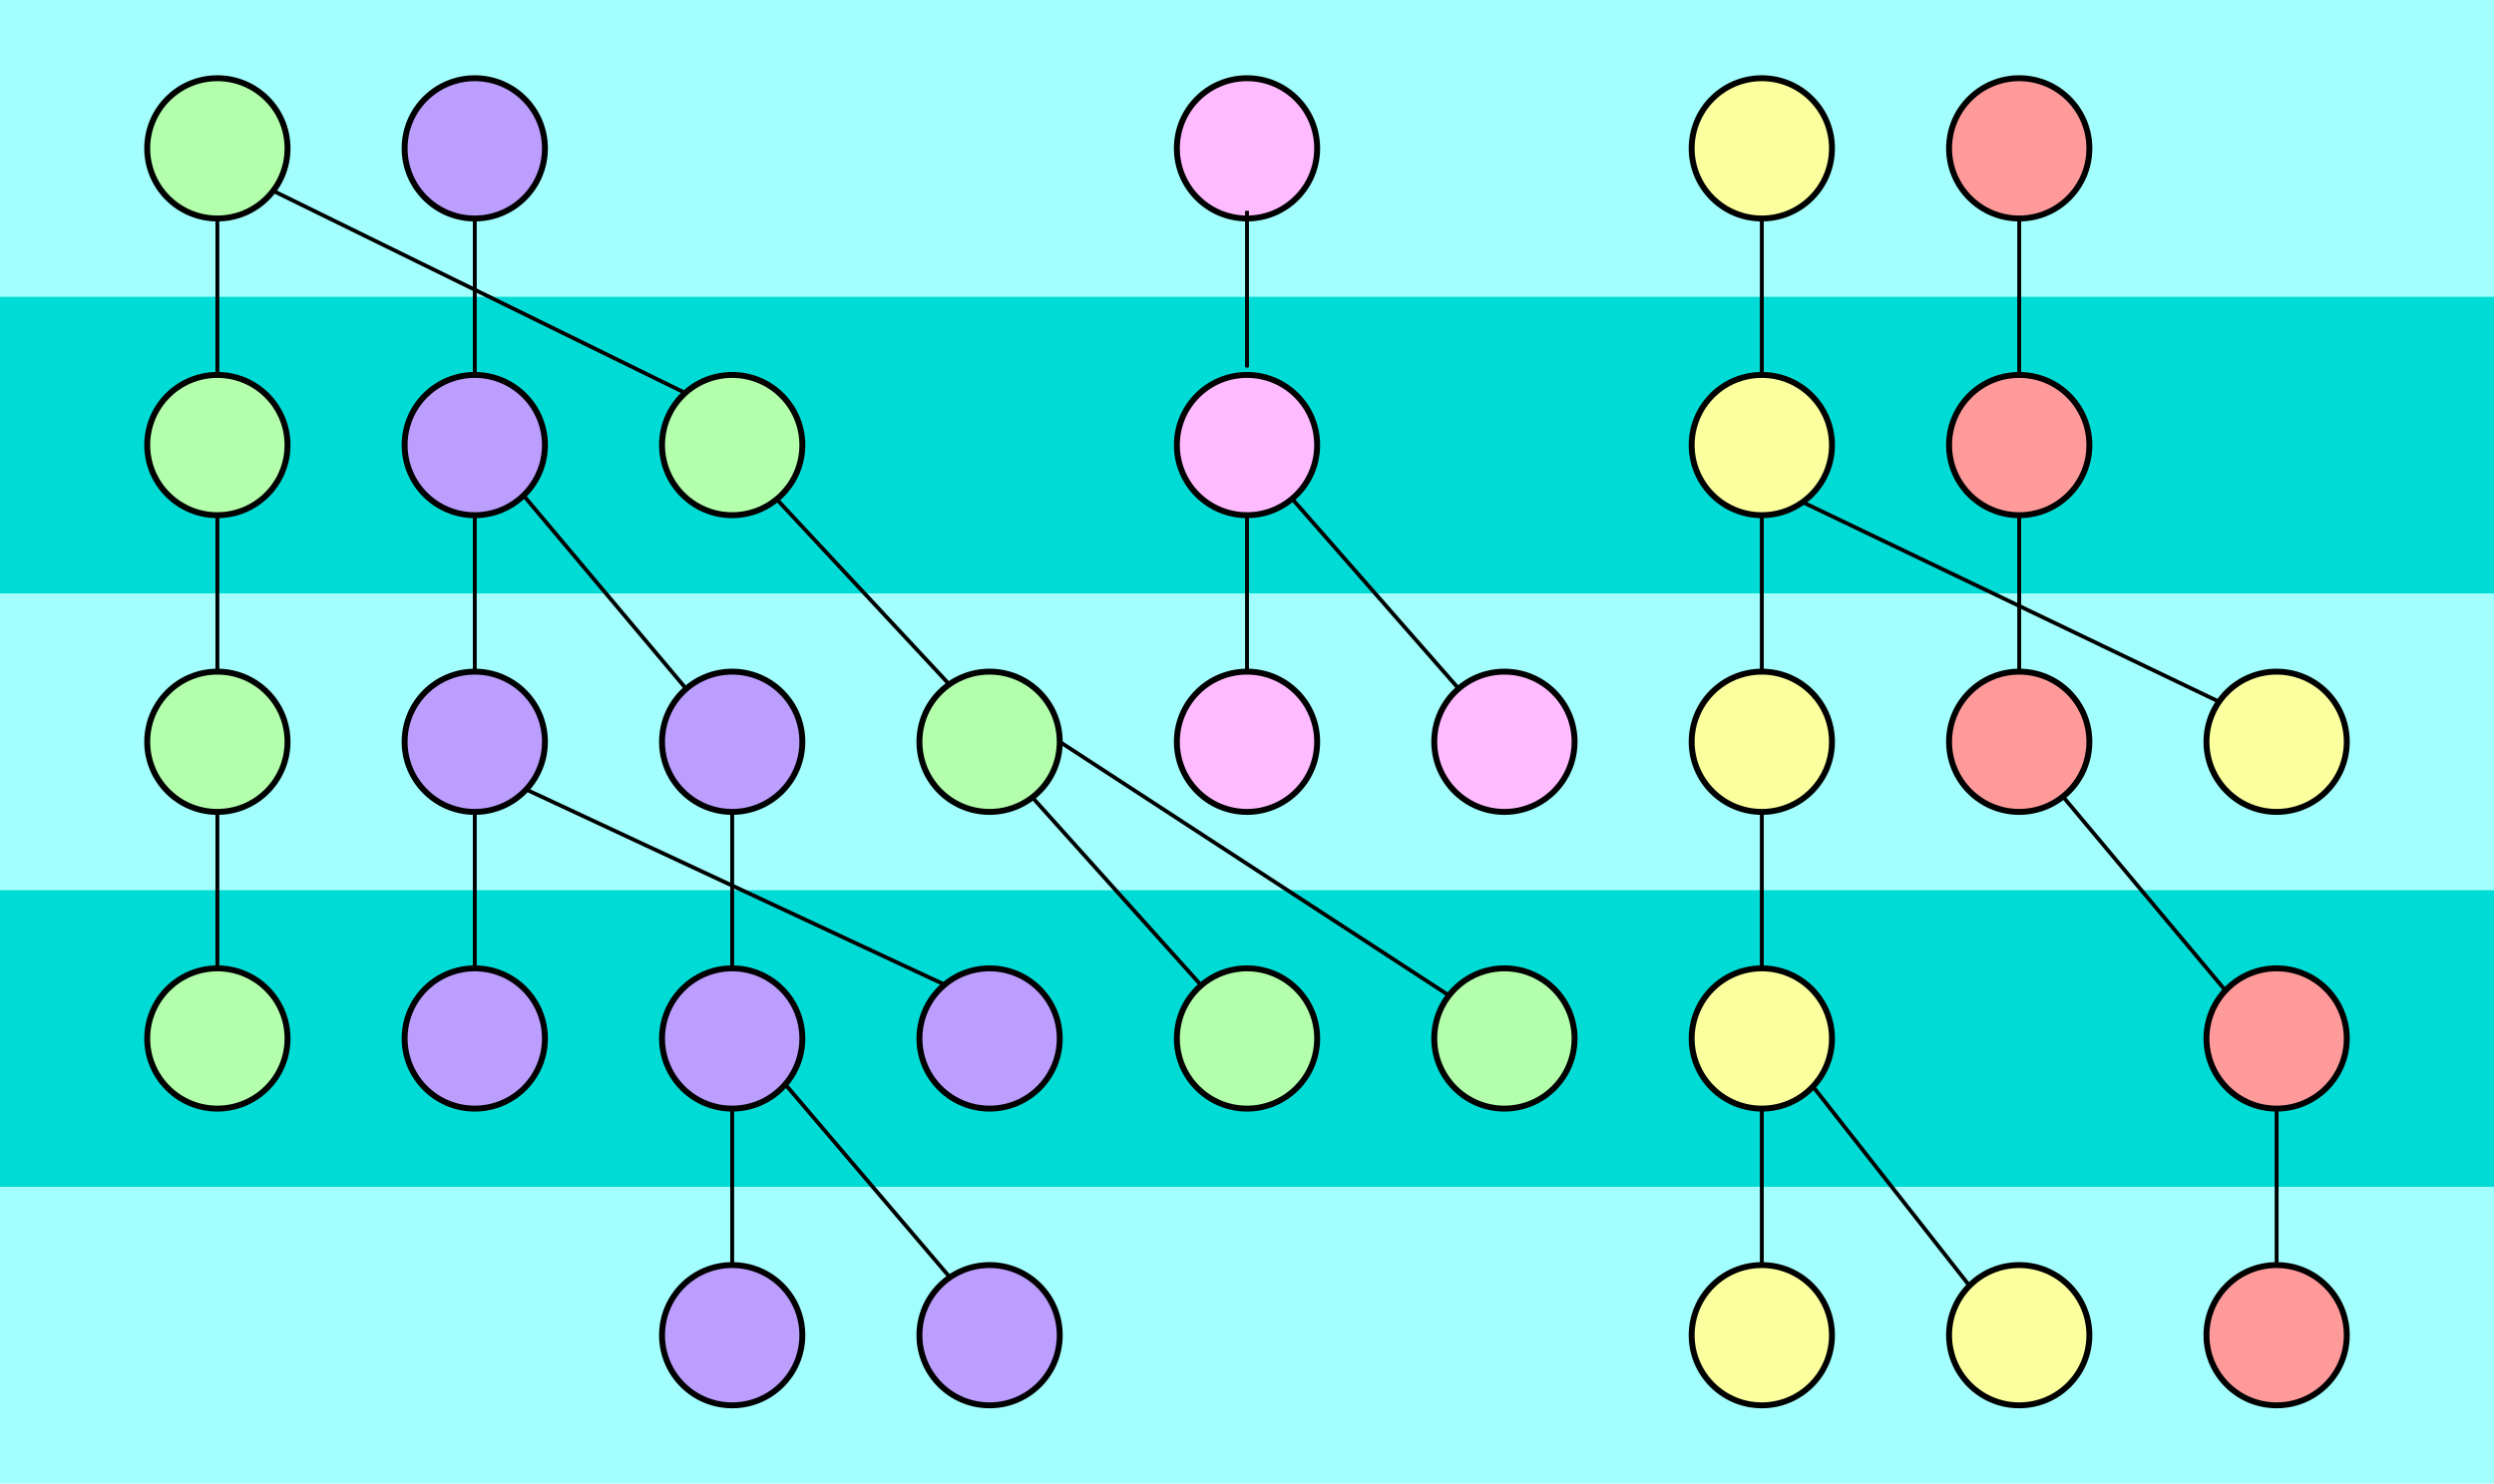 <?xml version="1.0" encoding="UTF-8" standalone="no"?>
<!-- Created with Inkscape (http://www.inkscape.org/) -->

<svg
   xmlns:dc="http://purl.org/dc/elements/1.1/"
   xmlns:cc="http://creativecommons.org/ns#"
   xmlns:rdf="http://www.w3.org/1999/02/22-rdf-syntax-ns#"
   xmlns:svg="http://www.w3.org/2000/svg"
   xmlns="http://www.w3.org/2000/svg"
   xmlns:sodipodi="http://sodipodi.sourceforge.net/DTD/sodipodi-0.dtd"
   xmlns:inkscape="http://www.inkscape.org/namespaces/inkscape"
   width="170.585mm"
   height="101.503mm"
   viewBox="0 0 170.585 101.503"
   version="1.1"
   id="svg8"
   inkscape:version="0.92+devel unknown"
   sodipodi:docname="request_tree.svg">
  <defs
     id="defs2">
    <marker
       inkscape:stockid="Arrow1Mend"
       orient="auto"
       refY="0"
       refX="0"
       id="marker24059"
       style="overflow:visible"
       inkscape:isstock="true">
      <path
         id="path24057"
         d="M 0,0 5,-5 -12.5,0 5,5 Z"
         style="fill:#000000;fill-opacity:1;fill-rule:evenodd;stroke:#000000;stroke-width:1pt;stroke-opacity:1"
         transform="matrix(-0.4,0,0,-0.4,-4,0)"
         inkscape:connector-curvature="0" />
    </marker>
    <marker
       inkscape:stockid="Arrow1Mend"
       orient="auto"
       refY="0"
       refX="0"
       id="marker23587"
       style="overflow:visible"
       inkscape:isstock="true">
      <path
         id="path23585"
         d="M 0,0 5,-5 -12.5,0 5,5 Z"
         style="fill:#000000;fill-opacity:1;fill-rule:evenodd;stroke:#000000;stroke-width:1pt;stroke-opacity:1"
         transform="matrix(-0.4,0,0,-0.4,-4,0)"
         inkscape:connector-curvature="0" />
    </marker>
    <marker
       inkscape:stockid="Arrow1Mend"
       orient="auto"
       refY="0"
       refX="0"
       id="marker23121"
       style="overflow:visible"
       inkscape:isstock="true">
      <path
         id="path23119"
         d="M 0,0 5,-5 -12.5,0 5,5 Z"
         style="fill:#000000;fill-opacity:1;fill-rule:evenodd;stroke:#000000;stroke-width:1pt;stroke-opacity:1"
         transform="matrix(-0.4,0,0,-0.4,-4,0)"
         inkscape:connector-curvature="0" />
    </marker>
    <marker
       inkscape:stockid="Arrow1Mend"
       orient="auto"
       refY="0"
       refX="0"
       id="marker22661"
       style="overflow:visible"
       inkscape:isstock="true">
      <path
         id="path22659"
         d="M 0,0 5,-5 -12.5,0 5,5 Z"
         style="fill:#000000;fill-opacity:1;fill-rule:evenodd;stroke:#000000;stroke-width:1pt;stroke-opacity:1"
         transform="matrix(-0.4,0,0,-0.4,-4,0)"
         inkscape:connector-curvature="0" />
    </marker>
    <marker
       inkscape:stockid="Arrow1Mend"
       orient="auto"
       refY="0"
       refX="0"
       id="marker22207"
       style="overflow:visible"
       inkscape:isstock="true">
      <path
         id="path22205"
         d="M 0,0 5,-5 -12.5,0 5,5 Z"
         style="fill:#000000;fill-opacity:1;fill-rule:evenodd;stroke:#000000;stroke-width:1pt;stroke-opacity:1"
         transform="matrix(-0.4,0,0,-0.4,-4,0)"
         inkscape:connector-curvature="0" />
    </marker>
    <marker
       inkscape:stockid="Arrow1Mend"
       orient="auto"
       refY="0"
       refX="0"
       id="marker21759"
       style="overflow:visible"
       inkscape:isstock="true">
      <path
         id="path21757"
         d="M 0,0 5,-5 -12.5,0 5,5 Z"
         style="fill:#000000;fill-opacity:1;fill-rule:evenodd;stroke:#000000;stroke-width:1pt;stroke-opacity:1"
         transform="matrix(-0.4,0,0,-0.4,-4,0)"
         inkscape:connector-curvature="0" />
    </marker>
    <marker
       inkscape:stockid="Arrow1Mend"
       orient="auto"
       refY="0"
       refX="0"
       id="marker21317"
       style="overflow:visible"
       inkscape:isstock="true">
      <path
         id="path21315"
         d="M 0,0 5,-5 -12.5,0 5,5 Z"
         style="fill:#000000;fill-opacity:1;fill-rule:evenodd;stroke:#000000;stroke-width:1pt;stroke-opacity:1"
         transform="matrix(-0.4,0,0,-0.4,-4,0)"
         inkscape:connector-curvature="0" />
    </marker>
    <marker
       inkscape:stockid="Arrow1Mend"
       orient="auto"
       refY="0"
       refX="0"
       id="marker20881"
       style="overflow:visible"
       inkscape:isstock="true">
      <path
         id="path20879"
         d="M 0,0 5,-5 -12.5,0 5,5 Z"
         style="fill:#000000;fill-opacity:1;fill-rule:evenodd;stroke:#000000;stroke-width:1pt;stroke-opacity:1"
         transform="matrix(-0.4,0,0,-0.4,-4,0)"
         inkscape:connector-curvature="0" />
    </marker>
    <marker
       inkscape:stockid="Arrow1Mend"
       orient="auto"
       refY="0"
       refX="0"
       id="marker20451"
       style="overflow:visible"
       inkscape:isstock="true">
      <path
         id="path20449"
         d="M 0,0 5,-5 -12.5,0 5,5 Z"
         style="fill:#000000;fill-opacity:1;fill-rule:evenodd;stroke:#000000;stroke-width:1pt;stroke-opacity:1"
         transform="matrix(-0.4,0,0,-0.4,-4,0)"
         inkscape:connector-curvature="0" />
    </marker>
    <marker
       inkscape:stockid="Arrow1Mend"
       orient="auto"
       refY="0"
       refX="0"
       id="marker20027"
       style="overflow:visible"
       inkscape:isstock="true">
      <path
         id="path20025"
         d="M 0,0 5,-5 -12.5,0 5,5 Z"
         style="fill:#000000;fill-opacity:1;fill-rule:evenodd;stroke:#000000;stroke-width:1pt;stroke-opacity:1"
         transform="matrix(-0.4,0,0,-0.4,-4,0)"
         inkscape:connector-curvature="0" />
    </marker>
    <marker
       inkscape:stockid="Arrow1Mend"
       orient="auto"
       refY="0"
       refX="0"
       id="marker19609"
       style="overflow:visible"
       inkscape:isstock="true">
      <path
         id="path19607"
         d="M 0,0 5,-5 -12.5,0 5,5 Z"
         style="fill:#000000;fill-opacity:1;fill-rule:evenodd;stroke:#000000;stroke-width:1pt;stroke-opacity:1"
         transform="matrix(-0.4,0,0,-0.4,-4,0)"
         inkscape:connector-curvature="0" />
    </marker>
    <marker
       inkscape:stockid="Arrow1Mend"
       orient="auto"
       refY="0"
       refX="0"
       id="marker19197"
       style="overflow:visible"
       inkscape:isstock="true">
      <path
         id="path19195"
         d="M 0,0 5,-5 -12.5,0 5,5 Z"
         style="fill:#000000;fill-opacity:1;fill-rule:evenodd;stroke:#000000;stroke-width:1pt;stroke-opacity:1"
         transform="matrix(-0.4,0,0,-0.4,-4,0)"
         inkscape:connector-curvature="0" />
    </marker>
    <marker
       inkscape:stockid="Arrow1Mend"
       orient="auto"
       refY="0"
       refX="0"
       id="marker18791"
       style="overflow:visible"
       inkscape:isstock="true">
      <path
         id="path18789"
         d="M 0,0 5,-5 -12.5,0 5,5 Z"
         style="fill:#000000;fill-opacity:1;fill-rule:evenodd;stroke:#000000;stroke-width:1pt;stroke-opacity:1"
         transform="matrix(-0.4,0,0,-0.4,-4,0)"
         inkscape:connector-curvature="0" />
    </marker>
    <marker
       inkscape:stockid="Arrow1Mend"
       orient="auto"
       refY="0"
       refX="0"
       id="marker18391"
       style="overflow:visible"
       inkscape:isstock="true">
      <path
         id="path18389"
         d="M 0,0 5,-5 -12.5,0 5,5 Z"
         style="fill:#000000;fill-opacity:1;fill-rule:evenodd;stroke:#000000;stroke-width:1pt;stroke-opacity:1"
         transform="matrix(-0.4,0,0,-0.4,-4,0)"
         inkscape:connector-curvature="0" />
    </marker>
    <marker
       inkscape:stockid="Arrow1Mend"
       orient="auto"
       refY="0"
       refX="0"
       id="marker17997"
       style="overflow:visible"
       inkscape:isstock="true">
      <path
         id="path17995"
         d="M 0,0 5,-5 -12.5,0 5,5 Z"
         style="fill:#000000;fill-opacity:1;fill-rule:evenodd;stroke:#000000;stroke-width:1pt;stroke-opacity:1"
         transform="matrix(-0.4,0,0,-0.4,-4,0)"
         inkscape:connector-curvature="0" />
    </marker>
    <marker
       inkscape:stockid="Arrow1Mend"
       orient="auto"
       refY="0"
       refX="0"
       id="marker17609"
       style="overflow:visible"
       inkscape:isstock="true">
      <path
         id="path17607"
         d="M 0,0 5,-5 -12.5,0 5,5 Z"
         style="fill:#000000;fill-opacity:1;fill-rule:evenodd;stroke:#000000;stroke-width:1pt;stroke-opacity:1"
         transform="matrix(-0.4,0,0,-0.4,-4,0)"
         inkscape:connector-curvature="0" />
    </marker>
    <marker
       inkscape:stockid="Arrow1Mend"
       orient="auto"
       refY="0"
       refX="0"
       id="marker17227"
       style="overflow:visible"
       inkscape:isstock="true">
      <path
         id="path17225"
         d="M 0,0 5,-5 -12.5,0 5,5 Z"
         style="fill:#000000;fill-opacity:1;fill-rule:evenodd;stroke:#000000;stroke-width:1pt;stroke-opacity:1"
         transform="matrix(-0.4,0,0,-0.4,-4,0)"
         inkscape:connector-curvature="0" />
    </marker>
    <marker
       inkscape:stockid="Arrow1Mend"
       orient="auto"
       refY="0"
       refX="0"
       id="marker16851"
       style="overflow:visible"
       inkscape:isstock="true">
      <path
         id="path16849"
         d="M 0,0 5,-5 -12.5,0 5,5 Z"
         style="fill:#000000;fill-opacity:1;fill-rule:evenodd;stroke:#000000;stroke-width:1pt;stroke-opacity:1"
         transform="matrix(-0.4,0,0,-0.4,-4,0)"
         inkscape:connector-curvature="0" />
    </marker>
    <marker
       inkscape:stockid="Arrow1Mend"
       orient="auto"
       refY="0"
       refX="0"
       id="marker16481"
       style="overflow:visible"
       inkscape:isstock="true">
      <path
         id="path16479"
         d="M 0,0 5,-5 -12.5,0 5,5 Z"
         style="fill:#000000;fill-opacity:1;fill-rule:evenodd;stroke:#000000;stroke-width:1pt;stroke-opacity:1"
         transform="matrix(-0.4,0,0,-0.4,-4,0)"
         inkscape:connector-curvature="0" />
    </marker>
    <marker
       inkscape:stockid="Arrow1Mend"
       orient="auto"
       refY="0"
       refX="0"
       id="marker16117"
       style="overflow:visible"
       inkscape:isstock="true">
      <path
         id="path16115"
         d="M 0,0 5,-5 -12.5,0 5,5 Z"
         style="fill:#000000;fill-opacity:1;fill-rule:evenodd;stroke:#000000;stroke-width:1pt;stroke-opacity:1"
         transform="matrix(-0.4,0,0,-0.4,-4,0)"
         inkscape:connector-curvature="0" />
    </marker>
    <marker
       inkscape:stockid="Arrow1Mend"
       orient="auto"
       refY="0"
       refX="0"
       id="marker15759"
       style="overflow:visible"
       inkscape:isstock="true">
      <path
         id="path15757"
         d="M 0,0 5,-5 -12.5,0 5,5 Z"
         style="fill:#000000;fill-opacity:1;fill-rule:evenodd;stroke:#000000;stroke-width:1pt;stroke-opacity:1"
         transform="matrix(-0.4,0,0,-0.4,-4,0)"
         inkscape:connector-curvature="0" />
    </marker>
    <marker
       inkscape:stockid="Arrow1Mend"
       orient="auto"
       refY="0"
       refX="0"
       id="marker15407"
       style="overflow:visible"
       inkscape:isstock="true">
      <path
         id="path15405"
         d="M 0,0 5,-5 -12.5,0 5,5 Z"
         style="fill:#000000;fill-opacity:1;fill-rule:evenodd;stroke:#000000;stroke-width:1pt;stroke-opacity:1"
         transform="matrix(-0.4,0,0,-0.4,-4,0)"
         inkscape:connector-curvature="0" />
    </marker>
    <marker
       inkscape:stockid="Arrow1Mend"
       orient="auto"
       refY="0"
       refX="0"
       id="marker15061"
       style="overflow:visible"
       inkscape:isstock="true">
      <path
         id="path15059"
         d="M 0,0 5,-5 -12.5,0 5,5 Z"
         style="fill:#000000;fill-opacity:1;fill-rule:evenodd;stroke:#000000;stroke-width:1pt;stroke-opacity:1"
         transform="matrix(-0.4,0,0,-0.4,-4,0)"
         inkscape:connector-curvature="0" />
    </marker>
    <marker
       inkscape:stockid="Arrow1Mend"
       orient="auto"
       refY="0"
       refX="0"
       id="marker14721"
       style="overflow:visible"
       inkscape:isstock="true">
      <path
         id="path14719"
         d="M 0,0 5,-5 -12.5,0 5,5 Z"
         style="fill:#000000;fill-opacity:1;fill-rule:evenodd;stroke:#000000;stroke-width:1pt;stroke-opacity:1"
         transform="matrix(-0.4,0,0,-0.4,-4,0)"
         inkscape:connector-curvature="0" />
    </marker>
    <marker
       inkscape:stockid="Arrow1Mend"
       orient="auto"
       refY="0"
       refX="0"
       id="marker14387"
       style="overflow:visible"
       inkscape:isstock="true">
      <path
         id="path14385"
         d="M 0,0 5,-5 -12.5,0 5,5 Z"
         style="fill:#000000;fill-opacity:1;fill-rule:evenodd;stroke:#000000;stroke-width:1pt;stroke-opacity:1"
         transform="matrix(-0.4,0,0,-0.4,-4,0)"
         inkscape:connector-curvature="0" />
    </marker>
    <marker
       inkscape:stockid="Arrow1Mend"
       orient="auto"
       refY="0"
       refX="0"
       id="marker14377"
       style="overflow:visible"
       inkscape:isstock="true">
      <path
         id="path14375"
         d="M 0,0 5,-5 -12.5,0 5,5 Z"
         style="fill:#000000;fill-opacity:1;fill-rule:evenodd;stroke:#000000;stroke-width:1pt;stroke-opacity:1"
         transform="matrix(-0.4,0,0,-0.4,-4,0)"
         inkscape:connector-curvature="0" />
    </marker>
    <marker
       inkscape:isstock="true"
       style="overflow:visible"
       id="marker14031"
       refX="0"
       refY="0"
       orient="auto"
       inkscape:stockid="Arrow1Lend">
      <path
         transform="matrix(-0.8,0,0,-0.8,-10,0)"
         style="fill:#000000;fill-opacity:1;fill-rule:evenodd;stroke:#000000;stroke-width:1pt;stroke-opacity:1"
         d="M 0,0 5,-5 -12.5,0 5,5 Z"
         id="path14029"
         inkscape:connector-curvature="0" />
    </marker>
    <marker
       inkscape:isstock="true"
       style="overflow:visible"
       id="marker13709"
       refX="0"
       refY="0"
       orient="auto"
       inkscape:stockid="Arrow1Lend">
      <path
         transform="matrix(-0.8,0,0,-0.8,-10,0)"
         style="fill:#000000;fill-opacity:1;fill-rule:evenodd;stroke:#000000;stroke-width:1pt;stroke-opacity:1"
         d="M 0,0 5,-5 -12.5,0 5,5 Z"
         id="path13707"
         inkscape:connector-curvature="0" />
    </marker>
    <marker
       inkscape:isstock="true"
       style="overflow:visible"
       id="marker13393"
       refX="0"
       refY="0"
       orient="auto"
       inkscape:stockid="Arrow1Lend">
      <path
         transform="matrix(-0.8,0,0,-0.8,-10,0)"
         style="fill:#000000;fill-opacity:1;fill-rule:evenodd;stroke:#000000;stroke-width:1pt;stroke-opacity:1"
         d="M 0,0 5,-5 -12.5,0 5,5 Z"
         id="path13391"
         inkscape:connector-curvature="0" />
    </marker>
    <marker
       inkscape:isstock="true"
       style="overflow:visible"
       id="marker13083"
       refX="0"
       refY="0"
       orient="auto"
       inkscape:stockid="Arrow1Lend">
      <path
         transform="matrix(-0.8,0,0,-0.8,-10,0)"
         style="fill:#000000;fill-opacity:1;fill-rule:evenodd;stroke:#000000;stroke-width:1pt;stroke-opacity:1"
         d="M 0,0 5,-5 -12.5,0 5,5 Z"
         id="path13081"
         inkscape:connector-curvature="0" />
    </marker>
    <marker
       inkscape:isstock="true"
       style="overflow:visible"
       id="marker12779"
       refX="0"
       refY="0"
       orient="auto"
       inkscape:stockid="Arrow1Lend">
      <path
         transform="matrix(-0.8,0,0,-0.8,-10,0)"
         style="fill:#000000;fill-opacity:1;fill-rule:evenodd;stroke:#000000;stroke-width:1pt;stroke-opacity:1"
         d="M 0,0 5,-5 -12.5,0 5,5 Z"
         id="path12777"
         inkscape:connector-curvature="0" />
    </marker>
    <marker
       inkscape:isstock="true"
       style="overflow:visible"
       id="marker12481"
       refX="0"
       refY="0"
       orient="auto"
       inkscape:stockid="Arrow1Lend">
      <path
         transform="matrix(-0.8,0,0,-0.8,-10,0)"
         style="fill:#000000;fill-opacity:1;fill-rule:evenodd;stroke:#000000;stroke-width:1pt;stroke-opacity:1"
         d="M 0,0 5,-5 -12.5,0 5,5 Z"
         id="path12479"
         inkscape:connector-curvature="0" />
    </marker>
    <marker
       inkscape:isstock="true"
       style="overflow:visible"
       id="marker12189"
       refX="0"
       refY="0"
       orient="auto"
       inkscape:stockid="Arrow1Lend">
      <path
         transform="matrix(-0.8,0,0,-0.8,-10,0)"
         style="fill:#000000;fill-opacity:1;fill-rule:evenodd;stroke:#000000;stroke-width:1pt;stroke-opacity:1"
         d="M 0,0 5,-5 -12.5,0 5,5 Z"
         id="path12187"
         inkscape:connector-curvature="0" />
    </marker>
    <marker
       inkscape:isstock="true"
       style="overflow:visible"
       id="marker11903"
       refX="0"
       refY="0"
       orient="auto"
       inkscape:stockid="Arrow1Lend">
      <path
         transform="matrix(-0.8,0,0,-0.8,-10,0)"
         style="fill:#000000;fill-opacity:1;fill-rule:evenodd;stroke:#000000;stroke-width:1pt;stroke-opacity:1"
         d="M 0,0 5,-5 -12.5,0 5,5 Z"
         id="path11901"
         inkscape:connector-curvature="0" />
    </marker>
    <marker
       inkscape:isstock="true"
       style="overflow:visible"
       id="marker11893"
       refX="0"
       refY="0"
       orient="auto"
       inkscape:stockid="Arrow1Lend">
      <path
         transform="matrix(-0.8,0,0,-0.8,-10,0)"
         style="fill:#000000;fill-opacity:1;fill-rule:evenodd;stroke:#000000;stroke-width:1pt;stroke-opacity:1"
         d="M 0,0 5,-5 -12.5,0 5,5 Z"
         id="path11891"
         inkscape:connector-curvature="0" />
    </marker>
    <marker
       inkscape:isstock="true"
       style="overflow:visible"
       id="marker11613"
       refX="0"
       refY="0"
       orient="auto"
       inkscape:stockid="Arrow1Lend">
      <path
         transform="matrix(-0.8,0,0,-0.8,-10,0)"
         style="fill:#000000;fill-opacity:1;fill-rule:evenodd;stroke:#000000;stroke-width:1pt;stroke-opacity:1"
         d="M 0,0 5,-5 -12.5,0 5,5 Z"
         id="path11611"
         inkscape:connector-curvature="0" />
    </marker>
    <marker
       inkscape:isstock="true"
       style="overflow:visible"
       id="marker11339"
       refX="0"
       refY="0"
       orient="auto"
       inkscape:stockid="Arrow1Lend">
      <path
         transform="matrix(-0.8,0,0,-0.8,-10,0)"
         style="fill:#000000;fill-opacity:1;fill-rule:evenodd;stroke:#000000;stroke-width:1pt;stroke-opacity:1"
         d="M 0,0 5,-5 -12.5,0 5,5 Z"
         id="path11337"
         inkscape:connector-curvature="0" />
    </marker>
    <marker
       inkscape:isstock="true"
       style="overflow:visible"
       id="marker11071"
       refX="0"
       refY="0"
       orient="auto"
       inkscape:stockid="Arrow1Lend">
      <path
         transform="matrix(-0.8,0,0,-0.8,-10,0)"
         style="fill:#000000;fill-opacity:1;fill-rule:evenodd;stroke:#000000;stroke-width:1pt;stroke-opacity:1"
         d="M 0,0 5,-5 -12.5,0 5,5 Z"
         id="path11069"
         inkscape:connector-curvature="0" />
    </marker>
    <marker
       inkscape:isstock="true"
       style="overflow:visible"
       id="marker10809"
       refX="0"
       refY="0"
       orient="auto"
       inkscape:stockid="Arrow1Lend">
      <path
         transform="matrix(-0.8,0,0,-0.8,-10,0)"
         style="fill:#000000;fill-opacity:1;fill-rule:evenodd;stroke:#000000;stroke-width:1pt;stroke-opacity:1"
         d="M 0,0 5,-5 -12.5,0 5,5 Z"
         id="path10807"
         inkscape:connector-curvature="0" />
    </marker>
    <marker
       inkscape:isstock="true"
       style="overflow:visible"
       id="marker10553"
       refX="0"
       refY="0"
       orient="auto"
       inkscape:stockid="Arrow1Lend">
      <path
         transform="matrix(-0.8,0,0,-0.8,-10,0)"
         style="fill:#000000;fill-opacity:1;fill-rule:evenodd;stroke:#000000;stroke-width:1pt;stroke-opacity:1"
         d="M 0,0 5,-5 -12.5,0 5,5 Z"
         id="path10551"
         inkscape:connector-curvature="0" />
    </marker>
    <marker
       inkscape:isstock="true"
       style="overflow:visible"
       id="marker10303"
       refX="0"
       refY="0"
       orient="auto"
       inkscape:stockid="Arrow1Lend">
      <path
         transform="matrix(-0.8,0,0,-0.8,-10,0)"
         style="fill:#000000;fill-opacity:1;fill-rule:evenodd;stroke:#000000;stroke-width:1pt;stroke-opacity:1"
         d="M 0,0 5,-5 -12.5,0 5,5 Z"
         id="path10301"
         inkscape:connector-curvature="0" />
    </marker>
    <marker
       inkscape:isstock="true"
       style="overflow:visible"
       id="marker10059"
       refX="0"
       refY="0"
       orient="auto"
       inkscape:stockid="Arrow1Lend">
      <path
         transform="matrix(-0.8,0,0,-0.8,-10,0)"
         style="fill:#000000;fill-opacity:1;fill-rule:evenodd;stroke:#000000;stroke-width:1pt;stroke-opacity:1"
         d="M 0,0 5,-5 -12.5,0 5,5 Z"
         id="path10057"
         inkscape:connector-curvature="0" />
    </marker>
    <marker
       inkscape:isstock="true"
       style="overflow:visible"
       id="marker9821"
       refX="0"
       refY="0"
       orient="auto"
       inkscape:stockid="Arrow1Lend">
      <path
         transform="matrix(-0.8,0,0,-0.8,-10,0)"
         style="fill:#000000;fill-opacity:1;fill-rule:evenodd;stroke:#000000;stroke-width:1pt;stroke-opacity:1"
         d="M 0,0 5,-5 -12.5,0 5,5 Z"
         id="path9819"
         inkscape:connector-curvature="0" />
    </marker>
    <marker
       inkscape:isstock="true"
       style="overflow:visible"
       id="marker9589"
       refX="0"
       refY="0"
       orient="auto"
       inkscape:stockid="Arrow1Lend">
      <path
         transform="matrix(-0.8,0,0,-0.8,-10,0)"
         style="fill:#000000;fill-opacity:1;fill-rule:evenodd;stroke:#000000;stroke-width:1pt;stroke-opacity:1"
         d="M 0,0 5,-5 -12.5,0 5,5 Z"
         id="path9587"
         inkscape:connector-curvature="0" />
    </marker>
    <marker
       inkscape:isstock="true"
       style="overflow:visible"
       id="marker9363"
       refX="0"
       refY="0"
       orient="auto"
       inkscape:stockid="Arrow1Lend">
      <path
         transform="matrix(-0.8,0,0,-0.8,-10,0)"
         style="fill:#000000;fill-opacity:1;fill-rule:evenodd;stroke:#000000;stroke-width:1pt;stroke-opacity:1"
         d="M 0,0 5,-5 -12.5,0 5,5 Z"
         id="path9361"
         inkscape:connector-curvature="0" />
    </marker>
    <marker
       inkscape:isstock="true"
       style="overflow:visible"
       id="marker9143"
       refX="0"
       refY="0"
       orient="auto"
       inkscape:stockid="Arrow1Lend">
      <path
         transform="matrix(-0.8,0,0,-0.8,-10,0)"
         style="fill:#000000;fill-opacity:1;fill-rule:evenodd;stroke:#000000;stroke-width:1pt;stroke-opacity:1"
         d="M 0,0 5,-5 -12.5,0 5,5 Z"
         id="path9141"
         inkscape:connector-curvature="0" />
    </marker>
    <marker
       inkscape:isstock="true"
       style="overflow:visible"
       id="marker8929"
       refX="0"
       refY="0"
       orient="auto"
       inkscape:stockid="Arrow1Lend">
      <path
         transform="matrix(-0.8,0,0,-0.8,-10,0)"
         style="fill:#000000;fill-opacity:1;fill-rule:evenodd;stroke:#000000;stroke-width:1pt;stroke-opacity:1"
         d="M 0,0 5,-5 -12.5,0 5,5 Z"
         id="path8927"
         inkscape:connector-curvature="0" />
    </marker>
    <marker
       inkscape:isstock="true"
       style="overflow:visible"
       id="marker8721"
       refX="0"
       refY="0"
       orient="auto"
       inkscape:stockid="Arrow1Lend">
      <path
         transform="matrix(-0.8,0,0,-0.8,-10,0)"
         style="fill:#000000;fill-opacity:1;fill-rule:evenodd;stroke:#000000;stroke-width:1pt;stroke-opacity:1"
         d="M 0,0 5,-5 -12.5,0 5,5 Z"
         id="path8719"
         inkscape:connector-curvature="0" />
    </marker>
    <marker
       inkscape:isstock="true"
       style="overflow:visible"
       id="marker8519"
       refX="0"
       refY="0"
       orient="auto"
       inkscape:stockid="Arrow1Lend">
      <path
         transform="matrix(-0.8,0,0,-0.8,-10,0)"
         style="fill:#000000;fill-opacity:1;fill-rule:evenodd;stroke:#000000;stroke-width:1pt;stroke-opacity:1"
         d="M 0,0 5,-5 -12.5,0 5,5 Z"
         id="path8517"
         inkscape:connector-curvature="0" />
    </marker>
    <marker
       inkscape:isstock="true"
       style="overflow:visible"
       id="marker8323"
       refX="0"
       refY="0"
       orient="auto"
       inkscape:stockid="Arrow1Lend">
      <path
         transform="matrix(-0.8,0,0,-0.8,-10,0)"
         style="fill:#000000;fill-opacity:1;fill-rule:evenodd;stroke:#000000;stroke-width:1pt;stroke-opacity:1"
         d="M 0,0 5,-5 -12.5,0 5,5 Z"
         id="path8321"
         inkscape:connector-curvature="0" />
    </marker>
    <marker
       inkscape:isstock="true"
       style="overflow:visible"
       id="marker8133"
       refX="0"
       refY="0"
       orient="auto"
       inkscape:stockid="Arrow1Lend">
      <path
         transform="matrix(-0.8,0,0,-0.8,-10,0)"
         style="fill:#000000;fill-opacity:1;fill-rule:evenodd;stroke:#000000;stroke-width:1pt;stroke-opacity:1"
         d="M 0,0 5,-5 -12.5,0 5,5 Z"
         id="path8131"
         inkscape:connector-curvature="0" />
    </marker>
    <marker
       inkscape:isstock="true"
       style="overflow:visible"
       id="marker7949"
       refX="0"
       refY="0"
       orient="auto"
       inkscape:stockid="Arrow1Lend">
      <path
         transform="matrix(-0.8,0,0,-0.8,-10,0)"
         style="fill:#000000;fill-opacity:1;fill-rule:evenodd;stroke:#000000;stroke-width:1pt;stroke-opacity:1"
         d="M 0,0 5,-5 -12.5,0 5,5 Z"
         id="path7947"
         inkscape:connector-curvature="0" />
    </marker>
    <marker
       inkscape:isstock="true"
       style="overflow:visible"
       id="marker7771"
       refX="0"
       refY="0"
       orient="auto"
       inkscape:stockid="Arrow1Lend">
      <path
         transform="matrix(-0.8,0,0,-0.8,-10,0)"
         style="fill:#000000;fill-opacity:1;fill-rule:evenodd;stroke:#000000;stroke-width:1pt;stroke-opacity:1"
         d="M 0,0 5,-5 -12.5,0 5,5 Z"
         id="path7769"
         inkscape:connector-curvature="0" />
    </marker>
    <marker
       inkscape:isstock="true"
       style="overflow:visible"
       id="marker7541"
       refX="0"
       refY="0"
       orient="auto"
       inkscape:stockid="Arrow1Mend">
      <path
         transform="matrix(-0.4,0,0,-0.4,-4,0)"
         style="fill:#000000;fill-opacity:1;fill-rule:evenodd;stroke:#000000;stroke-width:1pt;stroke-opacity:1"
         d="M 0,0 5,-5 -12.5,0 5,5 Z"
         id="path7539"
         inkscape:connector-curvature="0" />
    </marker>
    <marker
       inkscape:isstock="true"
       style="overflow:visible"
       id="marker7375"
       refX="0"
       refY="0"
       orient="auto"
       inkscape:stockid="Arrow1Mend">
      <path
         transform="matrix(-0.4,0,0,-0.4,-4,0)"
         style="fill:#000000;fill-opacity:1;fill-rule:evenodd;stroke:#000000;stroke-width:1pt;stroke-opacity:1"
         d="M 0,0 5,-5 -12.5,0 5,5 Z"
         id="path7373"
         inkscape:connector-curvature="0" />
    </marker>
    <marker
       inkscape:isstock="true"
       style="overflow:visible"
       id="marker7215"
       refX="0"
       refY="0"
       orient="auto"
       inkscape:stockid="Arrow1Mend">
      <path
         transform="matrix(-0.4,0,0,-0.4,-4,0)"
         style="fill:#000000;fill-opacity:1;fill-rule:evenodd;stroke:#000000;stroke-width:1pt;stroke-opacity:1"
         d="M 0,0 5,-5 -12.5,0 5,5 Z"
         id="path7213"
         inkscape:connector-curvature="0" />
    </marker>
    <marker
       inkscape:isstock="true"
       style="overflow:visible"
       id="marker7061"
       refX="0"
       refY="0"
       orient="auto"
       inkscape:stockid="Arrow1Mend">
      <path
         transform="matrix(-0.4,0,0,-0.4,-4,0)"
         style="fill:#000000;fill-opacity:1;fill-rule:evenodd;stroke:#000000;stroke-width:1pt;stroke-opacity:1"
         d="M 0,0 5,-5 -12.5,0 5,5 Z"
         id="path7059"
         inkscape:connector-curvature="0" />
    </marker>
    <marker
       inkscape:isstock="true"
       style="overflow:visible"
       id="marker6913"
       refX="0"
       refY="0"
       orient="auto"
       inkscape:stockid="Arrow1Mend">
      <path
         transform="matrix(-0.4,0,0,-0.4,-4,0)"
         style="fill:#000000;fill-opacity:1;fill-rule:evenodd;stroke:#000000;stroke-width:1pt;stroke-opacity:1"
         d="M 0,0 5,-5 -12.5,0 5,5 Z"
         id="path6911"
         inkscape:connector-curvature="0" />
    </marker>
    <marker
       inkscape:isstock="true"
       style="overflow:visible"
       id="marker6771"
       refX="0"
       refY="0"
       orient="auto"
       inkscape:stockid="Arrow1Mend">
      <path
         transform="matrix(-0.4,0,0,-0.4,-4,0)"
         style="fill:#000000;fill-opacity:1;fill-rule:evenodd;stroke:#000000;stroke-width:1pt;stroke-opacity:1"
         d="M 0,0 5,-5 -12.5,0 5,5 Z"
         id="path6769"
         inkscape:connector-curvature="0" />
    </marker>
    <marker
       inkscape:isstock="true"
       style="overflow:visible"
       id="marker6761"
       refX="0"
       refY="0"
       orient="auto"
       inkscape:stockid="Arrow1Mend">
      <path
         transform="matrix(-0.4,0,0,-0.4,-4,0)"
         style="fill:#000000;fill-opacity:1;fill-rule:evenodd;stroke:#000000;stroke-width:1pt;stroke-opacity:1"
         d="M 0,0 5,-5 -12.5,0 5,5 Z"
         id="path6759"
         inkscape:connector-curvature="0" />
    </marker>
    <marker
       inkscape:isstock="true"
       style="overflow:visible"
       id="marker6625"
       refX="0"
       refY="0"
       orient="auto"
       inkscape:stockid="Arrow1Mend">
      <path
         transform="matrix(-0.4,0,0,-0.4,-4,0)"
         style="fill:#000000;fill-opacity:1;fill-rule:evenodd;stroke:#000000;stroke-width:1pt;stroke-opacity:1"
         d="M 0,0 5,-5 -12.5,0 5,5 Z"
         id="path6623"
         inkscape:connector-curvature="0" />
    </marker>
    <marker
       inkscape:isstock="true"
       style="overflow:visible"
       id="marker6495"
       refX="0"
       refY="0"
       orient="auto"
       inkscape:stockid="Arrow1Mend"
       inkscape:collect="always">
      <path
         transform="matrix(-0.4,0,0,-0.4,-4,0)"
         style="fill:#000000;fill-opacity:1;fill-rule:evenodd;stroke:#000000;stroke-width:1pt;stroke-opacity:1"
         d="M 0,0 5,-5 -12.5,0 5,5 Z"
         id="path6493"
         inkscape:connector-curvature="0" />
    </marker>
    <marker
       inkscape:stockid="Arrow1Lend"
       orient="auto"
       refY="0"
       refX="0"
       id="marker6131"
       style="overflow:visible"
       inkscape:isstock="true">
      <path
         id="path6129"
         d="M 0,0 5,-5 -12.5,0 5,5 Z"
         style="fill:#000000;fill-opacity:1;fill-rule:evenodd;stroke:#000000;stroke-width:1pt;stroke-opacity:1"
         transform="matrix(-0.8,0,0,-0.8,-10,0)"
         inkscape:connector-curvature="0" />
    </marker>
    <marker
       inkscape:stockid="Arrow1Lend"
       orient="auto"
       refY="0"
       refX="0"
       id="marker6025"
       style="overflow:visible"
       inkscape:isstock="true">
      <path
         id="path6023"
         d="M 0,0 5,-5 -12.5,0 5,5 Z"
         style="fill:#000000;fill-opacity:1;fill-rule:evenodd;stroke:#000000;stroke-width:1pt;stroke-opacity:1"
         transform="matrix(-0.8,0,0,-0.8,-10,0)"
         inkscape:connector-curvature="0" />
    </marker>
    <marker
       inkscape:stockid="Arrow1Lend"
       orient="auto"
       refY="0"
       refX="0"
       id="marker5925"
       style="overflow:visible"
       inkscape:isstock="true">
      <path
         id="path5923"
         d="M 0,0 5,-5 -12.5,0 5,5 Z"
         style="fill:#000000;fill-opacity:1;fill-rule:evenodd;stroke:#000000;stroke-width:1pt;stroke-opacity:1"
         transform="matrix(-0.8,0,0,-0.8,-10,0)"
         inkscape:connector-curvature="0" />
    </marker>
    <marker
       inkscape:stockid="Arrow1Lend"
       orient="auto"
       refY="0"
       refX="0"
       id="marker5831"
       style="overflow:visible"
       inkscape:isstock="true">
      <path
         id="path5829"
         d="M 0,0 5,-5 -12.5,0 5,5 Z"
         style="fill:#000000;fill-opacity:1;fill-rule:evenodd;stroke:#000000;stroke-width:1pt;stroke-opacity:1"
         transform="matrix(-0.8,0,0,-0.8,-10,0)"
         inkscape:connector-curvature="0" />
    </marker>
    <marker
       inkscape:stockid="Arrow1Lend"
       orient="auto"
       refY="0"
       refX="0"
       id="marker5743"
       style="overflow:visible"
       inkscape:isstock="true">
      <path
         id="path5741"
         d="M 0,0 5,-5 -12.5,0 5,5 Z"
         style="fill:#000000;fill-opacity:1;fill-rule:evenodd;stroke:#000000;stroke-width:1pt;stroke-opacity:1"
         transform="matrix(-0.8,0,0,-0.8,-10,0)"
         inkscape:connector-curvature="0" />
    </marker>
    <marker
       inkscape:stockid="Arrow1Lend"
       orient="auto"
       refY="0"
       refX="0"
       id="marker5661"
       style="overflow:visible"
       inkscape:isstock="true">
      <path
         id="path5659"
         d="M 0,0 5,-5 -12.5,0 5,5 Z"
         style="fill:#000000;fill-opacity:1;fill-rule:evenodd;stroke:#000000;stroke-width:1pt;stroke-opacity:1"
         transform="matrix(-0.8,0,0,-0.8,-10,0)"
         inkscape:connector-curvature="0" />
    </marker>
    <marker
       inkscape:stockid="Arrow1Lend"
       orient="auto"
       refY="0"
       refX="0"
       id="marker5645"
       style="overflow:visible"
       inkscape:isstock="true">
      <path
         id="path5643"
         d="M 0,0 5,-5 -12.5,0 5,5 Z"
         style="fill:#000000;fill-opacity:1;fill-rule:evenodd;stroke:#000000;stroke-width:1pt;stroke-opacity:1"
         transform="matrix(-0.8,0,0,-0.8,-10,0)"
         inkscape:connector-curvature="0" />
    </marker>
    <marker
       inkscape:stockid="Arrow1Lend"
       orient="auto"
       refY="0"
       refX="0"
       id="marker5569"
       style="overflow:visible"
       inkscape:isstock="true">
      <path
         id="path5567"
         d="M 0,0 5,-5 -12.5,0 5,5 Z"
         style="fill:#000000;fill-opacity:1;fill-rule:evenodd;stroke:#000000;stroke-width:1pt;stroke-opacity:1"
         transform="matrix(-0.8,0,0,-0.8,-10,0)"
         inkscape:connector-curvature="0" />
    </marker>
    <marker
       inkscape:isstock="true"
       style="overflow:visible"
       id="marker5487"
       refX="0"
       refY="0"
       orient="auto"
       inkscape:stockid="Arrow1Lend">
      <path
         transform="matrix(-0.8,0,0,-0.8,-10,0)"
         style="fill:#000000;fill-opacity:1;fill-rule:evenodd;stroke:#000000;stroke-width:1pt;stroke-opacity:1"
         d="M 0,0 5,-5 -12.5,0 5,5 Z"
         id="path5485"
         inkscape:connector-curvature="0" />
    </marker>
    <marker
       inkscape:isstock="true"
       style="overflow:visible"
       id="marker5423"
       refX="0"
       refY="0"
       orient="auto"
       inkscape:stockid="Arrow1Lend">
      <path
         transform="matrix(-0.8,0,0,-0.8,-10,0)"
         style="fill:#000000;fill-opacity:1;fill-rule:evenodd;stroke:#000000;stroke-width:1pt;stroke-opacity:1"
         d="M 0,0 5,-5 -12.5,0 5,5 Z"
         id="path5421"
         inkscape:connector-curvature="0" />
    </marker>
    <marker
       inkscape:isstock="true"
       style="overflow:visible"
       id="marker5365"
       refX="0"
       refY="0"
       orient="auto"
       inkscape:stockid="Arrow1Lend">
      <path
         transform="matrix(-0.8,0,0,-0.8,-10,0)"
         style="fill:#000000;fill-opacity:1;fill-rule:evenodd;stroke:#000000;stroke-width:1pt;stroke-opacity:1"
         d="M 0,0 5,-5 -12.5,0 5,5 Z"
         id="path5363"
         inkscape:connector-curvature="0" />
    </marker>
    <marker
       inkscape:isstock="true"
       style="overflow:visible"
       id="marker5313"
       refX="0"
       refY="0"
       orient="auto"
       inkscape:stockid="Arrow1Lend">
      <path
         transform="matrix(-0.8,0,0,-0.8,-10,0)"
         style="fill:#000000;fill-opacity:1;fill-rule:evenodd;stroke:#000000;stroke-width:1pt;stroke-opacity:1"
         d="M 0,0 5,-5 -12.5,0 5,5 Z"
         id="path5311"
         inkscape:connector-curvature="0" />
    </marker>
    <marker
       inkscape:isstock="true"
       style="overflow:visible"
       id="marker5267"
       refX="0"
       refY="0"
       orient="auto"
       inkscape:stockid="Arrow1Lend">
      <path
         transform="matrix(-0.8,0,0,-0.8,-10,0)"
         style="fill:#000000;fill-opacity:1;fill-rule:evenodd;stroke:#000000;stroke-width:1pt;stroke-opacity:1"
         d="M 0,0 5,-5 -12.5,0 5,5 Z"
         id="path5265"
         inkscape:connector-curvature="0" />
    </marker>
    <marker
       inkscape:isstock="true"
       style="overflow:visible"
       id="marker5227"
       refX="0"
       refY="0"
       orient="auto"
       inkscape:stockid="Arrow1Lend">
      <path
         transform="matrix(-0.8,0,0,-0.8,-10,0)"
         style="fill:#000000;fill-opacity:1;fill-rule:evenodd;stroke:#000000;stroke-width:1pt;stroke-opacity:1"
         d="M 0,0 5,-5 -12.5,0 5,5 Z"
         id="path5225"
         inkscape:connector-curvature="0" />
    </marker>
    <marker
       inkscape:isstock="true"
       style="overflow:visible"
       id="marker5193"
       refX="0"
       refY="0"
       orient="auto"
       inkscape:stockid="Arrow1Lend">
      <path
         transform="matrix(-0.8,0,0,-0.8,-10,0)"
         style="fill:#000000;fill-opacity:1;fill-rule:evenodd;stroke:#000000;stroke-width:1pt;stroke-opacity:1"
         d="M 0,0 5,-5 -12.5,0 5,5 Z"
         id="path5191"
         inkscape:connector-curvature="0" />
    </marker>
    <marker
       inkscape:isstock="true"
       style="overflow:visible"
       id="marker5165"
       refX="0"
       refY="0"
       orient="auto"
       inkscape:stockid="Arrow1Lend">
      <path
         transform="matrix(-0.8,0,0,-0.8,-10,0)"
         style="fill:#000000;fill-opacity:1;fill-rule:evenodd;stroke:#000000;stroke-width:1pt;stroke-opacity:1"
         d="M 0,0 5,-5 -12.5,0 5,5 Z"
         id="path5163"
         inkscape:connector-curvature="0" />
    </marker>
  </defs>
  <sodipodi:namedview
     id="base"
     pagecolor="#ffffff"
     bordercolor="#666666"
     borderopacity="1.0"
     inkscape:pageopacity="0.0"
     inkscape:pageshadow="2"
     inkscape:zoom="1.4"
     inkscape:cx="533.63254"
     inkscape:cy="171.29085"
     inkscape:document-units="mm"
     inkscape:current-layer="layer1"
     inkscape:document-rotation="0"
     showgrid="false"
     inkscape:snap-smooth-nodes="true"
     inkscape:snap-midpoints="true"
     inkscape:snap-intersection-paths="true"
     inkscape:object-paths="true"
     inkscape:snap-bbox="false"
     fit-margin-top="0"
     fit-margin-left="0"
     fit-margin-right="0"
     fit-margin-bottom="0"
     inkscape:window-width="1920"
     inkscape:window-height="1048"
     inkscape:window-x="0"
     inkscape:window-y="32"
     inkscape:window-maximized="0" />
  <g
     inkscape:label="Layer 1"
     inkscape:groupmode="layer"
     id="layer1"
     transform="translate(-17.139,-36.63)">
    <rect
       style="fill:#a2fffd;fill-opacity:1;stroke:none;stroke-width:1;stroke-linecap:round;stroke-linejoin:round;stroke-miterlimit:4;stroke-dasharray:none;stroke-opacity:1"
       id="rect3462"
       width="170.585"
       height="20.301"
       x="17.139"
       y="36.63" />
    <ellipse
       style="fill:#b3ffab;fill-opacity:1;stroke:#000000;stroke-width:0.405;stroke-linecap:round;stroke-linejoin:round;stroke-miterlimit:4;stroke-dasharray:none;stroke-opacity:1"
       id="path4343"
       cx="32.007"
       cy="46.78"
       rx="4.798"
       ry="4.798" />
    <circle
       r="4.798"
       style="fill:#bc9eff;fill-opacity:1;stroke:#000000;stroke-width:0.405;stroke-linecap:round;stroke-linejoin:round;stroke-miterlimit:4;stroke-dasharray:none;stroke-opacity:1"
       id="path4343-5"
       cx="49.613"
       cy="46.78" />
    <circle
       r="4.798"
       style="fill:#ffbbff;fill-opacity:1;stroke:#000000;stroke-width:0.405;stroke-linecap:round;stroke-linejoin:round;stroke-miterlimit:4;stroke-dasharray:none;stroke-opacity:1"
       id="path4343-20"
       cx="102.432"
       cy="46.78" />
    <circle
       r="4.798"
       style="fill:#fcff9e;fill-opacity:1;stroke:#000000;stroke-width:0.405;stroke-linecap:round;stroke-linejoin:round;stroke-miterlimit:4;stroke-dasharray:none;stroke-opacity:1"
       id="path4343-52"
       cx="137.644"
       cy="46.78" />
    <circle
       r="4.798"
       style="fill:#ff9a9a;fill-opacity:1;stroke:#000000;stroke-width:0.405;stroke-linecap:round;stroke-linejoin:round;stroke-miterlimit:4;stroke-dasharray:none;stroke-opacity:1"
       id="path4343-68"
       cx="155.25"
       cy="46.78" />
    <rect
       style="fill:#00dcd5;fill-opacity:1;stroke:none;stroke-width:1;stroke-linecap:round;stroke-linejoin:round;stroke-miterlimit:4;stroke-dasharray:none;stroke-opacity:1"
       id="rect3462-5"
       width="170.585"
       height="20.301"
       x="17.139"
       y="56.93" />
    <circle
       r="4.798"
       style="fill:#b3ffab;fill-opacity:1;stroke:#000000;stroke-width:0.405;stroke-linecap:round;stroke-linejoin:round;stroke-miterlimit:4;stroke-dasharray:none;stroke-opacity:1"
       id="path4343-0"
       cx="32.007"
       cy="67.08" />
    <circle
       r="4.798"
       style="fill:#bc9eff;fill-opacity:1;stroke:#000000;stroke-width:0.405;stroke-linecap:round;stroke-linejoin:round;stroke-miterlimit:4;stroke-dasharray:none;stroke-opacity:1"
       id="path4343-5-4"
       cx="49.613"
       cy="67.08" />
    <circle
       r="4.798"
       style="fill:#b3ffab;fill-opacity:1;stroke:#000000;stroke-width:0.405;stroke-linecap:round;stroke-linejoin:round;stroke-miterlimit:4;stroke-dasharray:none;stroke-opacity:1"
       id="path4343-94-8"
       cx="67.219"
       cy="67.08" />
    <circle
       r="4.798"
       style="fill:#ffbbff;fill-opacity:1;stroke:#000000;stroke-width:0.405;stroke-linecap:round;stroke-linejoin:round;stroke-miterlimit:4;stroke-dasharray:none;stroke-opacity:1"
       id="path4343-20-1"
       cx="102.432"
       cy="67.08" />
    <circle
       r="4.798"
       style="fill:#fcff9e;fill-opacity:1;stroke:#000000;stroke-width:0.405;stroke-linecap:round;stroke-linejoin:round;stroke-miterlimit:4;stroke-dasharray:none;stroke-opacity:1"
       id="path4343-52-2"
       cx="137.644"
       cy="67.08" />
    <circle
       r="4.798"
       style="fill:#ff9a9a;fill-opacity:1;stroke:#000000;stroke-width:0.405;stroke-linecap:round;stroke-linejoin:round;stroke-miterlimit:4;stroke-dasharray:none;stroke-opacity:1"
       id="path4343-68-7"
       cx="155.25"
       cy="67.08" />
    <rect
       style="fill:#a2fffd;fill-opacity:1;stroke:none;stroke-width:1;stroke-linecap:round;stroke-linejoin:round;stroke-miterlimit:4;stroke-dasharray:none;stroke-opacity:1"
       id="rect3462-2"
       width="170.585"
       height="20.301"
       x="17.139"
       y="77.231" />
    <circle
       r="4.798"
       style="fill:#b3ffab;fill-opacity:1;stroke:#000000;stroke-width:0.405;stroke-linecap:round;stroke-linejoin:round;stroke-miterlimit:4;stroke-dasharray:none;stroke-opacity:1"
       id="path4343-61"
       cx="32.007"
       cy="87.381" />
    <circle
       r="4.798"
       style="fill:#bc9eff;fill-opacity:1;stroke:#000000;stroke-width:0.405;stroke-linecap:round;stroke-linejoin:round;stroke-miterlimit:4;stroke-dasharray:none;stroke-opacity:1"
       id="path4343-5-0"
       cx="49.613"
       cy="87.381" />
    <circle
       r="4.798"
       style="fill:#bc9eff;fill-opacity:1;stroke:#000000;stroke-width:0.405;stroke-linecap:round;stroke-linejoin:round;stroke-miterlimit:4;stroke-dasharray:none;stroke-opacity:1"
       id="path4343-94-6"
       cx="67.219"
       cy="87.381" />
    <circle
       r="4.798"
       style="fill:#b3ffab;fill-opacity:1;stroke:#000000;stroke-width:0.405;stroke-linecap:round;stroke-linejoin:round;stroke-miterlimit:4;stroke-dasharray:none;stroke-opacity:1"
       id="path4343-3-1"
       cx="84.825"
       cy="87.381" />
    <circle
       r="4.798"
       style="fill:#ffbbff;fill-opacity:1;stroke:#000000;stroke-width:0.405;stroke-linecap:round;stroke-linejoin:round;stroke-miterlimit:4;stroke-dasharray:none;stroke-opacity:1"
       id="path4343-20-5"
       cx="102.432"
       cy="87.381" />
    <circle
       r="4.798"
       style="fill:#ffbbff;fill-opacity:1;stroke:#000000;stroke-width:0.405;stroke-linecap:round;stroke-linejoin:round;stroke-miterlimit:4;stroke-dasharray:none;stroke-opacity:1"
       id="path4343-6-9"
       cx="120.038"
       cy="87.381" />
    <circle
       r="4.798"
       style="fill:#fcff9e;fill-opacity:1;stroke:#000000;stroke-width:0.405;stroke-linecap:round;stroke-linejoin:round;stroke-miterlimit:4;stroke-dasharray:none;stroke-opacity:1"
       id="path4343-52-4"
       cx="137.644"
       cy="87.381" />
    <circle
       r="4.798"
       style="fill:#ff9a9a;fill-opacity:1;stroke:#000000;stroke-width:0.405;stroke-linecap:round;stroke-linejoin:round;stroke-miterlimit:4;stroke-dasharray:none;stroke-opacity:1"
       id="path4343-68-9"
       cx="155.25"
       cy="87.381" />
    <circle
       r="4.798"
       style="fill:#fcff9e;fill-opacity:1;stroke:#000000;stroke-width:0.405;stroke-linecap:round;stroke-linejoin:round;stroke-miterlimit:4;stroke-dasharray:none;stroke-opacity:1"
       id="path4343-92-0"
       cx="172.856"
       cy="87.381" />
    <rect
       style="fill:#00dcd5;fill-opacity:1;stroke:none;stroke-width:1;stroke-linecap:round;stroke-linejoin:round;stroke-miterlimit:4;stroke-dasharray:none;stroke-opacity:1"
       id="rect3462-9"
       width="170.585"
       height="20.301"
       x="17.139"
       y="97.531" />
    <circle
       r="4.798"
       style="fill:#b3ffab;fill-opacity:1;stroke:#000000;stroke-width:0.405;stroke-linecap:round;stroke-linejoin:round;stroke-miterlimit:4;stroke-dasharray:none;stroke-opacity:1"
       id="path4343-1"
       cx="32.007"
       cy="107.681" />
    <circle
       r="4.798"
       style="fill:#bc9eff;fill-opacity:1;stroke:#000000;stroke-width:0.405;stroke-linecap:round;stroke-linejoin:round;stroke-miterlimit:4;stroke-dasharray:none;stroke-opacity:1"
       id="path4343-5-7"
       cx="49.613"
       cy="107.681" />
    <circle
       r="4.798"
       style="fill:#bc9eff;fill-opacity:1;stroke:#000000;stroke-width:0.405;stroke-linecap:round;stroke-linejoin:round;stroke-miterlimit:4;stroke-dasharray:none;stroke-opacity:1"
       id="path4343-94-7"
       cx="67.219"
       cy="107.681" />
    <circle
       r="4.798"
       style="fill:#bc9eff;fill-opacity:1;stroke:#000000;stroke-width:0.405;stroke-linecap:round;stroke-linejoin:round;stroke-miterlimit:4;stroke-dasharray:none;stroke-opacity:1"
       id="path4343-3-11"
       cx="84.825"
       cy="107.681" />
    <circle
       r="4.798"
       style="fill:#b3ffab;fill-opacity:1;stroke:#000000;stroke-width:0.405;stroke-linecap:round;stroke-linejoin:round;stroke-miterlimit:4;stroke-dasharray:none;stroke-opacity:1"
       id="path4343-20-59"
       cx="102.432"
       cy="107.681" />
    <circle
       r="4.798"
       style="fill:#b3ffab;fill-opacity:1;stroke:#000000;stroke-width:0.405;stroke-linecap:round;stroke-linejoin:round;stroke-miterlimit:4;stroke-dasharray:none;stroke-opacity:1"
       id="path4343-6-77"
       cx="120.038"
       cy="107.681" />
    <circle
       r="4.798"
       style="fill:#fcff9e;fill-opacity:1;stroke:#000000;stroke-width:0.405;stroke-linecap:round;stroke-linejoin:round;stroke-miterlimit:4;stroke-dasharray:none;stroke-opacity:1"
       id="path4343-52-6"
       cx="137.644"
       cy="107.681" />
    <circle
       r="4.798"
       style="fill:#ff9a9a;fill-opacity:1;stroke:#000000;stroke-width:0.405;stroke-linecap:round;stroke-linejoin:round;stroke-miterlimit:4;stroke-dasharray:none;stroke-opacity:1"
       id="path4343-92-6"
       cx="172.856"
       cy="107.681" />
    <rect
       style="fill:#a2fffd;fill-opacity:1;stroke:none;stroke-width:1;stroke-linecap:round;stroke-linejoin:round;stroke-miterlimit:4;stroke-dasharray:none;stroke-opacity:1"
       id="rect3462-56"
       width="170.585"
       height="20.301"
       x="17.139"
       y="117.832" />
    <circle
       r="4.798"
       style="fill:#bc9eff;fill-opacity:1;stroke:#000000;stroke-width:0.405;stroke-linecap:round;stroke-linejoin:round;stroke-miterlimit:4;stroke-dasharray:none;stroke-opacity:1"
       id="path4343-94-1"
       cx="67.219"
       cy="127.982" />
    <circle
       r="4.798"
       style="fill:#bc9eff;fill-opacity:1;stroke:#000000;stroke-width:0.405;stroke-linecap:round;stroke-linejoin:round;stroke-miterlimit:4;stroke-dasharray:none;stroke-opacity:1"
       id="path4343-3-2"
       cx="84.825"
       cy="127.982" />
    <circle
       r="4.798"
       style="fill:#fcff9e;fill-opacity:1;stroke:#000000;stroke-width:0.405;stroke-linecap:round;stroke-linejoin:round;stroke-miterlimit:4;stroke-dasharray:none;stroke-opacity:1"
       id="path4343-52-9"
       cx="137.644"
       cy="127.982" />
    <circle
       r="4.798"
       style="fill:#fcff9e;fill-opacity:1;stroke:#000000;stroke-width:0.405;stroke-linecap:round;stroke-linejoin:round;stroke-miterlimit:4;stroke-dasharray:none;stroke-opacity:1"
       id="path4343-68-0"
       cx="155.25"
       cy="127.982" />
    <circle
       r="4.798"
       style="fill:#ff9a9a;fill-opacity:1;stroke:#000000;stroke-width:0.405;stroke-linecap:round;stroke-linejoin:round;stroke-miterlimit:4;stroke-dasharray:none;stroke-opacity:1"
       id="path4343-92-8"
       cx="172.856"
       cy="127.982" />
    <path
       style="fill:none;fill-rule:evenodd;stroke:#000000;stroke-width:0.265;stroke-linecap:butt;stroke-linejoin:miter;stroke-miterlimit:4;stroke-dasharray:none;stroke-opacity:1;marker-end:url(#marker20881)"
       d="M 32.007,51.577 V 62.283"
       id="path4839"
       inkscape:connector-curvature="0" />
    <path
       style="fill:none;fill-rule:evenodd;stroke:#000000;stroke-width:0.265;stroke-linecap:butt;stroke-linejoin:miter;stroke-miterlimit:4;stroke-dasharray:none;stroke-opacity:1;marker-end:url(#marker21317)"
       d="M 32.007,71.878 V 82.583"
       id="path4841"
       inkscape:connector-curvature="0" />
    <path
       style="fill:none;fill-rule:evenodd;stroke:#000000;stroke-width:0.265;stroke-linecap:butt;stroke-linejoin:miter;stroke-miterlimit:4;stroke-dasharray:none;stroke-opacity:1;marker-end:url(#marker20451)"
       d="m 49.613,51.577 2e-6,10.705"
       id="path4843"
       inkscape:connector-curvature="0" />
    <path
       style="fill:none;fill-rule:evenodd;stroke:#000000;stroke-width:0.265;stroke-linecap:butt;stroke-linejoin:miter;stroke-miterlimit:4;stroke-dasharray:none;stroke-opacity:1;marker-end:url(#marker20027)"
       d="M 35.824,49.687 64.008,63.516"
       id="path4845"
       inkscape:connector-curvature="0" />
    <path
       style="fill:none;fill-rule:evenodd;stroke:#000000;stroke-width:0.265;stroke-linecap:butt;stroke-linejoin:miter;stroke-miterlimit:4;stroke-dasharray:none;stroke-opacity:1;marker-end:url(#marker24059)"
       d="m 49.613,71.878 -2e-6,10.705"
       id="path4847"
       inkscape:connector-curvature="0" />
    <path
       style="fill:none;fill-rule:evenodd;stroke:#000000;stroke-width:0.265;stroke-linecap:butt;stroke-linejoin:miter;stroke-miterlimit:4;stroke-dasharray:none;stroke-opacity:1;marker-end:url(#marker23587)"
       d="M 52.948,70.53 64.074,83.758"
       id="path4849"
       inkscape:connector-curvature="0" />
    <path
       style="fill:none;fill-rule:evenodd;stroke:#000000;stroke-width:0.265;stroke-linecap:butt;stroke-linejoin:miter;stroke-miterlimit:4;stroke-dasharray:none;stroke-opacity:1;marker-end:url(#marker22207)"
       d="m 49.613,92.178 -6e-6,10.705"
       id="path4851"
       inkscape:connector-curvature="0" />
    <path
       style="fill:none;fill-rule:evenodd;stroke:#000000;stroke-width:0.265;stroke-linecap:butt;stroke-linejoin:miter;stroke-miterlimit:4;stroke-dasharray:none;stroke-opacity:1;marker-end:url(#marker23121)"
       d="M 67.219,92.178 V 102.884"
       id="path4853"
       inkscape:connector-curvature="0" />
    <path
       style="fill:none;fill-rule:evenodd;stroke:#000000;stroke-width:0.265;stroke-linecap:butt;stroke-linejoin:miter;stroke-miterlimit:4;stroke-dasharray:none;stroke-opacity:1;marker-end:url(#marker21759)"
       d="m 32.007,92.178 -6e-6,10.705"
       id="path4855"
       inkscape:connector-curvature="0" />
    <path
       style="fill:none;fill-rule:evenodd;stroke:#000000;stroke-width:0.265;stroke-linecap:butt;stroke-linejoin:miter;stroke-miterlimit:4;stroke-dasharray:none;stroke-opacity:1;marker-end:url(#marker22661)"
       d="m 53.128,90.647 28.624,13.351"
       id="path4857"
       inkscape:connector-curvature="0" />
    <path
       style="fill:none;fill-rule:evenodd;stroke:#000000;stroke-width:0.265px;stroke-linecap:butt;stroke-linejoin:miter;stroke-opacity:1;marker-end:url(#marker6495)"
       d="M 70.265,70.788 82.069,83.454"
       id="path7717"
       inkscape:connector-curvature="0" />
    <path
       style="fill:none;fill-rule:evenodd;stroke:#000000;stroke-width:0.265px;stroke-linecap:butt;stroke-linejoin:miter;stroke-opacity:1;marker-end:url(#marker14387)"
       d="M 87.75,91.184 99.3,104.047"
       id="path7719"
       inkscape:connector-curvature="0" />
    <path
       style="fill:none;fill-rule:evenodd;stroke:#000000;stroke-width:0.265px;stroke-linecap:butt;stroke-linejoin:miter;stroke-opacity:1;marker-end:url(#marker14721)"
       d="M 89.623,87.381 116.248,104.739"
       id="path7721"
       inkscape:connector-curvature="0" />
    <path
       style="fill:none;fill-rule:evenodd;stroke:#000000;stroke-width:0.265px;stroke-linecap:butt;stroke-linejoin:miter;stroke-opacity:1;marker-end:url(#marker14377)"
       d="m 67.219,112.479 -5e-6,10.705"
       id="path7723"
       inkscape:connector-curvature="0" />
    <path
       style="fill:none;fill-rule:evenodd;stroke:#000000;stroke-width:0.265px;stroke-linecap:butt;stroke-linejoin:miter;stroke-opacity:1;marker-end:url(#marker6495)"
       d="m 70.85,110.818 11.263,13.207"
       id="path7725"
       inkscape:connector-curvature="0" />
    <path
       style="fill:none;fill-rule:evenodd;stroke:#000000;stroke-width:0.265px;stroke-linecap:butt;stroke-linejoin:miter;stroke-opacity:1;marker-end:url(#marker15759)"
       d="M 102.432,51.056 V 61.761"
       id="path7729"
       inkscape:connector-curvature="0" />
    <path
       style="fill:none;fill-rule:evenodd;stroke:#000000;stroke-width:0.265px;stroke-linecap:butt;stroke-linejoin:miter;stroke-opacity:1;marker-end:url(#marker15407)"
       d="M 102.432,71.878 V 82.583"
       id="path7731"
       inkscape:connector-curvature="0" />
    <path
       style="fill:none;fill-rule:evenodd;stroke:#000000;stroke-width:0.265px;stroke-linecap:butt;stroke-linejoin:miter;stroke-opacity:1;marker-end:url(#marker15061)"
       d="M 105.517,70.755 116.907,83.745"
       id="path7735"
       inkscape:connector-curvature="0" />
    <path
       style="fill:none;fill-rule:evenodd;stroke:#000000;stroke-width:0.265px;stroke-linecap:butt;stroke-linejoin:miter;stroke-opacity:1;marker-end:url(#marker16117)"
       d="M 137.644,51.577 V 62.283"
       id="path7737"
       inkscape:connector-curvature="0" />
    <path
       style="fill:none;fill-rule:evenodd;stroke:#000000;stroke-width:0.265px;stroke-linecap:butt;stroke-linejoin:miter;stroke-opacity:1;marker-end:url(#marker16481)"
       d="M 137.644,71.878 V 82.583"
       id="path7739"
       inkscape:connector-curvature="0" />
    <path
       style="fill:none;fill-rule:evenodd;stroke:#000000;stroke-width:0.265px;stroke-linecap:butt;stroke-linejoin:miter;stroke-opacity:1;marker-end:url(#marker16851)"
       d="M 137.644,92.178 V 102.884"
       id="path7741"
       inkscape:connector-curvature="0" />
    <path
       style="fill:none;fill-rule:evenodd;stroke:#000000;stroke-width:0.265px;stroke-linecap:butt;stroke-linejoin:miter;stroke-opacity:1;marker-end:url(#marker17227)"
       d="m 137.644,112.479 -2e-5,10.705"
       id="path7743"
       inkscape:connector-curvature="0" />
    <path
       style="fill:none;fill-rule:evenodd;stroke:#000000;stroke-width:0.265px;stroke-linecap:butt;stroke-linejoin:miter;stroke-opacity:1;marker-end:url(#marker19197)"
       d="m 155.25,51.577 -2e-5,10.705"
       id="path7745"
       inkscape:connector-curvature="0" />
    <path
       style="fill:none;fill-rule:evenodd;stroke:#000000;stroke-width:0.265px;stroke-linecap:butt;stroke-linejoin:miter;stroke-opacity:1;marker-end:url(#marker18791)"
       d="m 155.25,71.878 2e-5,10.705"
       id="path7747"
       inkscape:connector-curvature="0" />
    <path
       style="fill:none;fill-rule:evenodd;stroke:#000000;stroke-width:0.265px;stroke-linecap:butt;stroke-linejoin:miter;stroke-opacity:1;marker-end:url(#marker17997)"
       d="M 158.241,91.132 169.356,104.4"
       id="path7749"
       inkscape:connector-curvature="0" />
    <path
       style="fill:none;fill-rule:evenodd;stroke:#000000;stroke-width:0.265px;stroke-linecap:butt;stroke-linejoin:miter;stroke-opacity:1;marker-end:url(#marker19609)"
       d="m 172.856,112.479 -10e-6,10.705"
       id="path7751"
       inkscape:connector-curvature="0" />
    <path
       style="fill:none;fill-rule:evenodd;stroke:#000000;stroke-width:0.265px;stroke-linecap:butt;stroke-linejoin:miter;stroke-opacity:1;marker-end:url(#marker17609)"
       d="m 141.14,110.966 10.707,13.633"
       id="path7753"
       inkscape:connector-curvature="0" />
    <path
       style="fill:none;fill-rule:evenodd;stroke:#000000;stroke-width:0.265px;stroke-linecap:butt;stroke-linejoin:miter;stroke-opacity:1;marker-end:url(#marker18391)"
       d="m 140.432,70.985 28.486,13.655"
       id="path7755"
       inkscape:connector-curvature="0" />
  </g>
</svg>
